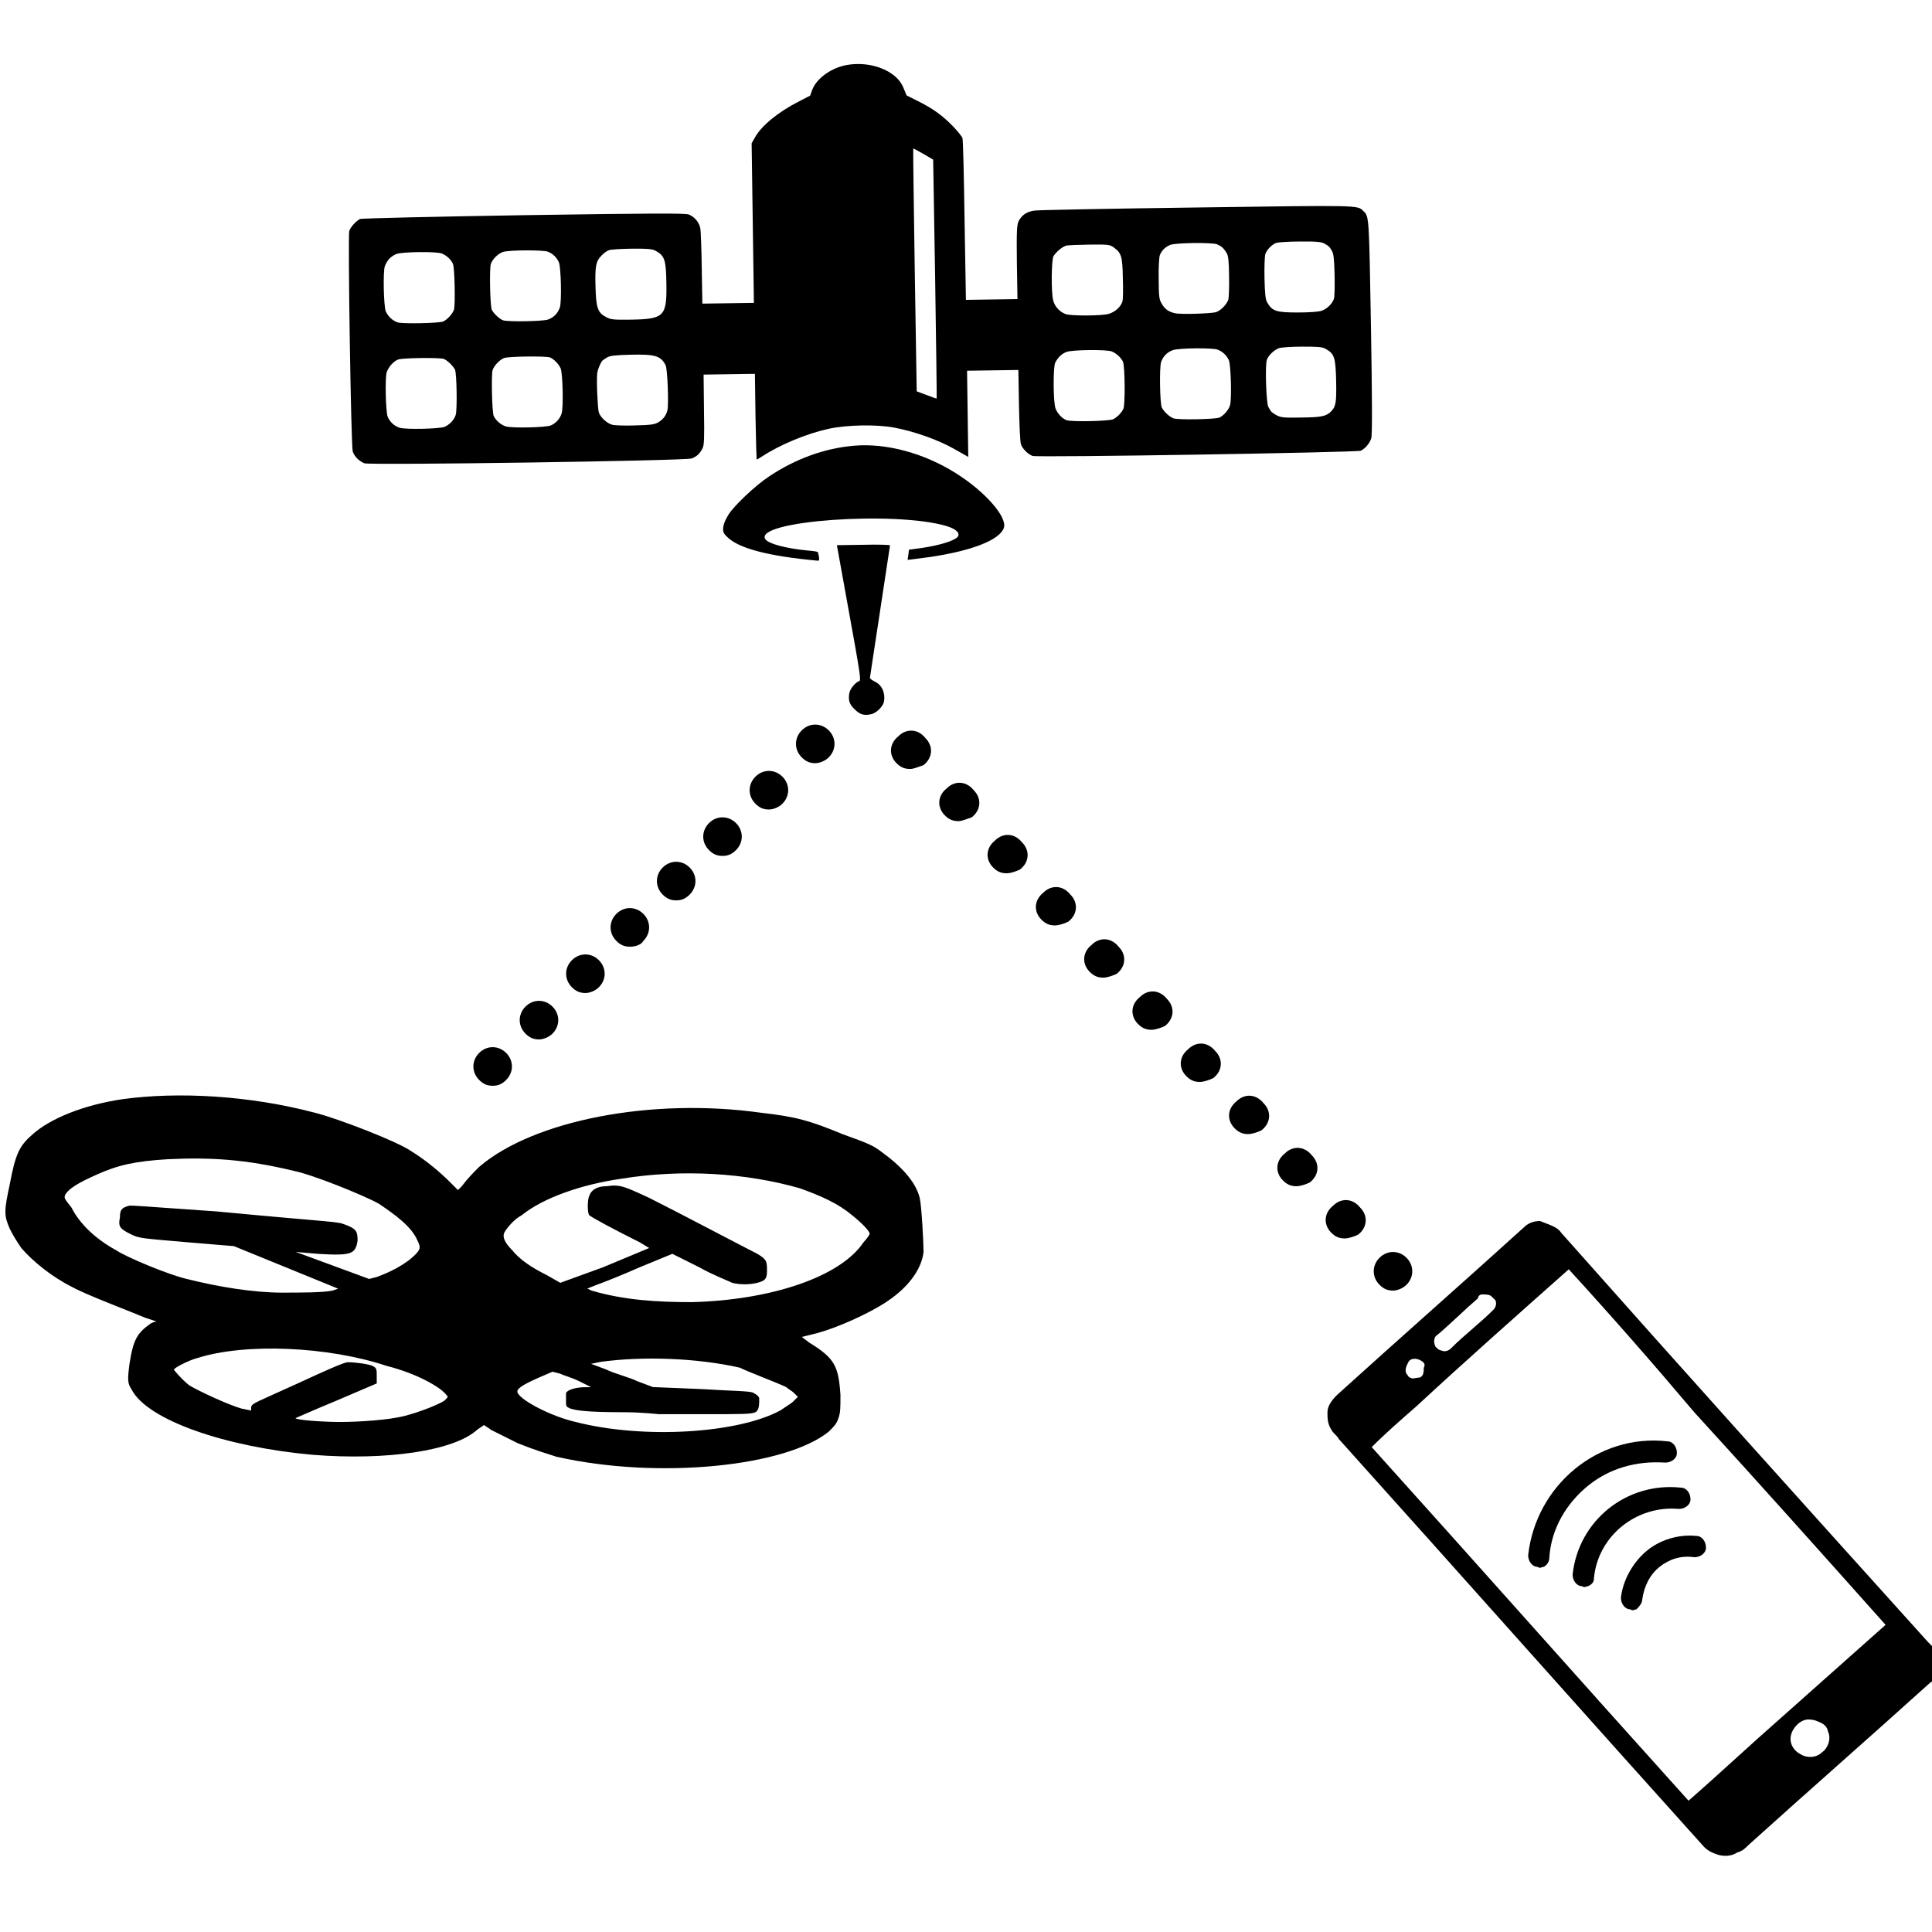 <?xml version="1.0" encoding="UTF-8"?>
<svg width="100pt" height="100pt" version="1.1" viewBox="0 0 100 100" xmlns="http://www.w3.org/2000/svg">
 <g>
  <path d="m18.078 11.961c-0.078 0.262 0.09 11.148 0.18 11.41 0.09 0.262 0.32 0.488 0.602 0.609 0.289 0.109 16.609-0.129 16.941-0.25 0.262-0.102 0.41-0.23 0.559-0.52 0.09-0.16 0.102-0.531 0.078-2.012l-0.02-1.809 2.656-0.039 0.031 2.199c0.02 1.211 0.051 2.211 0.059 2.231 0.012 0.012 0.141-0.059 0.289-0.16 0.922-0.602 2.301-1.18 3.461-1.43 0.93-0.199 2.449-0.23 3.359-0.059 1.07 0.199 2.32 0.648 3.141 1.121 0.18 0.102 0.41 0.23 0.512 0.289l0.191 0.109-0.062-4.461 2.656-0.039 0.031 1.828c0.02 1.012 0.059 1.91 0.102 2.019 0.078 0.23 0.359 0.512 0.602 0.602 0.23 0.09 16.781-0.18 16.988-0.27 0.23-0.109 0.449-0.371 0.539-0.629 0.059-0.16 0.051-2.059-0.012-5.781-0.102-5.769-0.09-5.711-0.398-6-0.309-0.301-0.109-0.301-8.578-0.18-4.449 0.059-8.238 0.129-8.422 0.16-0.391 0.039-0.68 0.23-0.84 0.551-0.09 0.18-0.109 0.539-0.09 2.121l0.031 1.91-1.34 0.02-1.328 0.02-0.07-4.109c-0.031-2.262-0.078-4.18-0.109-4.262-0.031-0.09-0.23-0.34-0.5-0.621-0.539-0.559-1.059-0.93-1.852-1.32l-0.539-0.27-0.121-0.289c-0.148-0.41-0.391-0.68-0.789-0.922-0.648-0.379-1.5-0.512-2.301-0.34-0.762 0.172-1.48 0.711-1.68 1.281l-0.102 0.281-0.559 0.289c-1.09 0.551-1.949 1.262-2.289 1.859l-0.18 0.32 0.117 8.258-1.34 0.02-1.328 0.02-0.031-1.82c-0.012-1-0.051-1.93-0.07-2.059-0.059-0.32-0.289-0.602-0.59-0.73-0.18-0.078-1.801-0.07-8.551 0.031-4.699 0.078-8.391 0.16-8.48 0.199-0.211 0.109-0.492 0.422-0.555 0.621zm2.461 1.18c0.301-0.109 2.059-0.129 2.328-0.02 0.238 0.09 0.488 0.32 0.578 0.539 0.09 0.191 0.129 2.129 0.051 2.371-0.07 0.211-0.34 0.512-0.559 0.609-0.199 0.09-2.059 0.129-2.34 0.051-0.262-0.078-0.512-0.309-0.629-0.578-0.109-0.27-0.148-2.031-0.051-2.328 0.039-0.121 0.148-0.301 0.23-0.391 0.102-0.105 0.273-0.215 0.391-0.254zm0.062 5.469c0.23-0.09 2.18-0.109 2.379-0.031 0.191 0.09 0.469 0.359 0.57 0.551 0.09 0.199 0.121 2.059 0.039 2.34-0.078 0.262-0.309 0.5-0.57 0.621-0.262 0.109-2.019 0.148-2.328 0.051-0.281-0.09-0.5-0.289-0.621-0.559-0.109-0.27-0.148-2.039-0.051-2.328 0.102-0.273 0.34-0.543 0.582-0.645zm5.438-5.57c0.309-0.102 2.07-0.109 2.32-0.012 0.262 0.102 0.461 0.301 0.57 0.551 0.109 0.262 0.148 2.019 0.051 2.328-0.102 0.301-0.309 0.52-0.602 0.629-0.27 0.102-2.129 0.129-2.352 0.039-0.191-0.078-0.48-0.359-0.57-0.539-0.09-0.191-0.129-2.148-0.051-2.371 0.082-0.254 0.383-0.543 0.633-0.625zm0.051 5.492c0.23-0.09 2.18-0.109 2.379-0.031 0.211 0.09 0.449 0.34 0.551 0.57 0.109 0.262 0.148 2.019 0.051 2.328-0.09 0.281-0.289 0.5-0.559 0.621-0.262 0.109-2.019 0.148-2.328 0.051-0.262-0.078-0.52-0.309-0.629-0.539-0.09-0.191-0.129-2.148-0.059-2.371 0.074-0.23 0.363-0.539 0.594-0.629zm5.422-5.582c0.102-0.039 0.641-0.07 1.199-0.078 0.781-0.012 1.059 0.02 1.211 0.102 0.48 0.262 0.551 0.461 0.57 1.68 0.031 1.719-0.109 1.859-1.809 1.891-0.898 0.012-1.059 0-1.289-0.121-0.461-0.238-0.539-0.48-0.57-1.578-0.031-1.051 0.02-1.328 0.301-1.609 0.105-0.113 0.273-0.246 0.387-0.285zm-0.09 5.551c0.148-0.09 0.422-0.121 1.219-0.141 1.27-0.031 1.559 0.059 1.809 0.539 0.102 0.18 0.172 2.102 0.09 2.359-0.07 0.262-0.23 0.461-0.469 0.602-0.191 0.109-0.379 0.141-1.199 0.16-0.539 0.02-1.09 0-1.199-0.039-0.27-0.078-0.602-0.391-0.68-0.641-0.059-0.199-0.129-1.711-0.078-2.039 0.031-0.199 0.172-0.531 0.262-0.629 0.023-0.031 0.133-0.102 0.246-0.172zm16.367-10.539l0.512 0.301 0.102 6.172c0.051 3.391 0.09 6.18 0.078 6.191s-0.238-0.07-0.52-0.18l-0.512-0.191-0.102-6.281c-0.051-3.449-0.09-6.281-0.078-6.281 0-0.02 0.242 0.109 0.52 0.27zm7.371 4.758c0.09-0.031 0.641-0.051 1.219-0.059 1-0.012 1.07 0 1.27 0.148 0.398 0.289 0.449 0.461 0.469 1.59 0.02 0.559 0.012 1.102-0.02 1.199-0.078 0.281-0.391 0.559-0.711 0.648-0.371 0.109-1.969 0.109-2.231 0.012-0.328-0.129-0.57-0.398-0.648-0.73-0.102-0.422-0.09-2.051 0.02-2.269 0.133-0.207 0.414-0.457 0.633-0.539zm0.059 5.492c0.301-0.109 2.07-0.129 2.328-0.02 0.23 0.09 0.48 0.32 0.578 0.531 0.102 0.219 0.121 2.238 0.02 2.441-0.109 0.219-0.301 0.41-0.512 0.531-0.211 0.109-2.211 0.148-2.441 0.051-0.238-0.102-0.469-0.359-0.559-0.609-0.121-0.328-0.129-2.148-0.012-2.371 0.16-0.297 0.348-0.465 0.598-0.555zm5.359-5.539c0.301-0.109 2.141-0.129 2.41-0.031 0.238 0.102 0.34 0.191 0.5 0.449 0.09 0.148 0.121 0.422 0.129 1.211 0.012 0.559-0.012 1.109-0.039 1.211-0.09 0.25-0.379 0.551-0.629 0.641-0.23 0.078-1.84 0.129-2.129 0.059-0.328-0.07-0.539-0.219-0.699-0.512-0.129-0.211-0.141-0.379-0.148-1.27-0.012-0.559 0.02-1.109 0.059-1.219 0.09-0.242 0.277-0.43 0.547-0.539zm0.133 5.449c0.301-0.109 2.07-0.129 2.328-0.02 0.25 0.102 0.461 0.301 0.57 0.551 0.102 0.25 0.148 2.012 0.059 2.32-0.07 0.238-0.32 0.531-0.551 0.641-0.199 0.09-2.148 0.129-2.379 0.039-0.211-0.078-0.5-0.352-0.602-0.559-0.102-0.211-0.129-2.078-0.039-2.352 0.102-0.293 0.312-0.512 0.613-0.621zm5.328-5.543c0.102-0.039 0.648-0.078 1.238-0.078 0.828-0.012 1.109 0.02 1.27 0.102 0.238 0.141 0.25 0.141 0.391 0.379 0.09 0.148 0.121 0.43 0.141 1.262 0.012 0.578 0 1.141-0.039 1.238-0.102 0.262-0.352 0.5-0.629 0.602-0.141 0.051-0.629 0.09-1.211 0.09-1.141 0-1.34-0.059-1.609-0.52-0.09-0.148-0.121-0.43-0.141-1.262-0.012-0.578 0.012-1.141 0.039-1.23 0.07-0.219 0.32-0.488 0.551-0.582zm0.16 5.441c0.121-0.039 0.66-0.078 1.199-0.078 0.762 0 1.039 0.012 1.191 0.102 0.48 0.262 0.539 0.422 0.57 1.68 0.02 1.09-0.012 1.309-0.25 1.559-0.25 0.262-0.512 0.32-1.559 0.328-0.891 0.02-1.059 0-1.281-0.121-0.141-0.078-0.27-0.172-0.289-0.211-0.02-0.039-0.078-0.129-0.129-0.211-0.109-0.172-0.18-2.172-0.078-2.441 0.074-0.227 0.375-0.516 0.625-0.605z"/>
  <path d="m37.699 26.648c-0.211 0.352-0.281 0.57-0.27 0.801 0.012 0.129 0.059 0.211 0.262 0.391 0.609 0.559 2.121 0.949 4.609 1.18 0.102 0.012 0.109-0.012 0.09-0.199-0.02-0.121-0.051-0.23-0.07-0.25-0.02-0.02-0.262-0.059-0.531-0.078-1.129-0.109-2.031-0.352-2.18-0.59-0.578-0.949 6.731-1.469 9.391-0.672 0.57 0.172 0.781 0.449 0.469 0.641-0.328 0.211-1.16 0.422-2.051 0.531l-0.371 0.051-0.031 0.262-0.039 0.262 0.191-0.02c0.102-0.012 0.539-0.07 0.98-0.129 2.16-0.32 3.59-0.879 3.809-1.5 0.199-0.551-0.961-1.879-2.469-2.828-1.641-1.039-3.609-1.578-5.289-1.43-1.52 0.129-3.031 0.68-4.391 1.59-0.707 0.461-1.82 1.52-2.109 1.988z"/>
  <path d="m43.949 31.711c0.551 3.039 0.629 3.512 0.531 3.539-0.199 0.059-0.48 0.398-0.52 0.629-0.059 0.379 0 0.57 0.281 0.84s0.469 0.328 0.84 0.25c0.23-0.039 0.531-0.309 0.641-0.551 0.09-0.219 0.059-0.578-0.078-0.809-0.109-0.172-0.191-0.238-0.379-0.34-0.141-0.07-0.238-0.148-0.238-0.18s0.238-1.57 0.52-3.43 0.52-3.41 0.52-3.43c0-0.031-0.621-0.051-1.371-0.031l-1.379 0.02z"/>
  <path d="m80.801 63.801c6.301 7.102 12.602 14.102 19 21.199 0.102 0.102 0.301 0.301 0.398 0.398 0.199 0.398 0.301 0.801 0.102 1.199-0.102 0.199-0.199 0.398-0.398 0.5-3.102 2.801-6.301 5.602-9.398 8.398-0.199 0.199-0.301 0.301-0.602 0.398-0.301 0.199-0.699 0.199-1 0.102-0.301-0.102-0.5-0.199-0.699-0.398-6.301-7-12.602-14.102-18.898-21.102-0.102-0.199-0.301-0.301-0.398-0.5-0.199-0.301-0.199-0.602-0.199-0.898 0-0.301 0.199-0.602 0.5-0.898 3.199-2.898 6.5-5.801 9.699-8.699 0.199-0.199 0.5-0.301 0.801-0.301 0.492 0.199 0.895 0.301 1.094 0.602zm0.398 1.898c-2.699 2.398-5.301 4.699-7.898 7.102-0.801 0.699-1.602 1.398-2.301 2.102 5.5 6.102 10.898 12.199 16.398 18.301 1.602-1.398 3.199-2.898 4.801-4.301 1.801-1.602 3.602-3.199 5.398-4.801-3.301-3.699-6.602-7.398-9.898-11-2.199-2.602-4.301-5-6.5-7.402zm-4 1.402c-0.102-0.102-0.301-0.102-0.5-0.102-0.102 0-0.199 0.102-0.199 0.199-0.699 0.602-1.398 1.301-2.102 1.898-0.199 0.102-0.199 0.398-0.102 0.602 0.102 0.102 0.199 0.199 0.301 0.199 0.199 0.102 0.398 0 0.5-0.102 0.699-0.699 1.5-1.301 2.199-2 0.102-0.102 0.199-0.301 0.102-0.5 0 0.004-0.098-0.098-0.199-0.195zm17.102 22.098c-0.199-0.102-0.398-0.199-0.699-0.199-0.398 0-0.801 0.398-0.898 0.801-0.102 0.398 0.102 0.801 0.5 1 0.301 0.199 0.801 0.199 1.102-0.102 0.301-0.199 0.5-0.699 0.301-1.102-0.004-0.098-0.105-0.297-0.305-0.398zm-20.801-18.801c-0.199-0.102-0.5-0.102-0.602 0.102-0.102 0.199-0.199 0.398-0.102 0.602 0.102 0.102 0.102 0.199 0.199 0.199 0.102 0.102 0.301 0 0.5 0 0.199-0.102 0.199-0.301 0.199-0.5 0.105-0.199 0.004-0.301-0.195-0.402z"/>
  <path d="m84.699 83.301c-0.102 0-0.199 0.102-0.301 0-0.301 0-0.5-0.301-0.5-0.602 0.102-0.898 0.602-1.801 1.301-2.398 0.699-0.602 1.699-0.898 2.602-0.801 0.301 0 0.5 0.301 0.5 0.602 0 0.301-0.301 0.5-0.602 0.5-0.699-0.102-1.301 0.102-1.801 0.5-0.5 0.398-0.801 1-0.898 1.699 0 0.199-0.199 0.398-0.301 0.5z"/>
  <path d="m82.199 82.102c-0.102 0-0.199 0.102-0.301 0-0.301 0-0.5-0.301-0.5-0.602 0.301-2.801 2.801-4.801 5.602-4.5 0.301 0 0.5 0.301 0.5 0.602 0 0.301-0.301 0.5-0.602 0.5-2.199-0.199-4.199 1.398-4.398 3.602 0 0.195-0.102 0.297-0.301 0.398z"/>
  <path d="m79.898 81.102c-0.102 0-0.199 0.102-0.301 0-0.301 0-0.5-0.301-0.5-0.602 0.398-3.602 3.602-6.301 7.199-5.898 0.301 0 0.5 0.301 0.5 0.602s-0.301 0.5-0.602 0.5c-1.5-0.102-2.898 0.301-4 1.199-1.102 0.898-1.898 2.199-2 3.699 0.004 0.199-0.094 0.398-0.297 0.5z"/>
  <path d="m25.5 56.199c-0.301 0-0.5-0.102-0.699-0.301-0.398-0.398-0.398-1 0-1.398 0.398-0.398 1-0.398 1.398 0 0.398 0.398 0.398 1 0 1.398-0.199 0.203-0.398 0.301-0.699 0.301z"/>
  <path d="m27.898 53.801c-0.301 0-0.5-0.102-0.699-0.301-0.398-0.398-0.398-1 0-1.398 0.398-0.398 1-0.398 1.398 0 0.398 0.398 0.398 1 0 1.398-0.199 0.199-0.496 0.301-0.699 0.301zm2.402-2.402c-0.301 0-0.5-0.102-0.699-0.301-0.398-0.398-0.398-1 0-1.398 0.398-0.398 1-0.398 1.398 0 0.398 0.398 0.398 1 0 1.398-0.199 0.203-0.5 0.301-0.699 0.301zm2.301-2.398c-0.301 0-0.5-0.102-0.699-0.301-0.398-0.398-0.398-1 0-1.398 0.398-0.398 1-0.398 1.398 0 0.398 0.398 0.398 1 0 1.398-0.102 0.199-0.402 0.301-0.699 0.301zm2.398-2.398c-0.301 0-0.5-0.102-0.699-0.301-0.398-0.398-0.398-1 0-1.398 0.398-0.398 1-0.398 1.398 0 0.398 0.398 0.398 1 0 1.398-0.199 0.199-0.398 0.301-0.699 0.301zm2.398-2.301c-0.301 0-0.5-0.102-0.699-0.301-0.398-0.398-0.398-1 0-1.398 0.398-0.398 1-0.398 1.398 0 0.398 0.398 0.398 1 0 1.398-0.199 0.199-0.398 0.301-0.699 0.301zm2.402-2.402c-0.301 0-0.5-0.102-0.699-0.301-0.398-0.398-0.398-1 0-1.398 0.398-0.398 1-0.398 1.398 0 0.398 0.398 0.398 1 0 1.398-0.199 0.203-0.5 0.301-0.699 0.301zm2.398-2.398c-0.301 0-0.5-0.102-0.699-0.301-0.398-0.398-0.398-1 0-1.398 0.398-0.398 1-0.398 1.398 0 0.398 0.398 0.398 1 0 1.398-0.199 0.199-0.5 0.301-0.699 0.301z"/>
  <path d="m69.602 64.102c-0.301 0-0.5-0.102-0.699-0.301-0.398-0.398-0.398-1 0.102-1.398 0.398-0.398 1-0.398 1.398 0.102 0.398 0.398 0.398 1-0.102 1.398-0.199 0.098-0.5 0.199-0.699 0.199zm-2.5-2.703c-0.301 0-0.5-0.102-0.699-0.301-0.398-0.398-0.398-1 0.102-1.398 0.398-0.398 1-0.398 1.398 0.102 0.398 0.398 0.398 1-0.102 1.398-0.199 0.102-0.5 0.199-0.699 0.199zm-2.5-2.699c-0.301 0-0.5-0.102-0.699-0.301-0.398-0.398-0.398-1 0.102-1.398 0.398-0.398 1-0.398 1.398 0.102 0.398 0.398 0.398 1-0.102 1.398-0.199 0.102-0.5 0.199-0.699 0.199zm-2.5-2.699c-0.301 0-0.5-0.102-0.699-0.301-0.398-0.398-0.398-1 0.102-1.398 0.398-0.398 1-0.398 1.398 0.102 0.398 0.398 0.398 1-0.102 1.398-0.199 0.098-0.5 0.199-0.699 0.199zm-2.5-2.699c-0.301 0-0.5-0.102-0.699-0.301-0.398-0.398-0.398-1 0.102-1.398 0.398-0.398 1-0.398 1.398 0.102 0.398 0.398 0.398 1-0.102 1.398-0.199 0.098-0.5 0.199-0.699 0.199zm-2.5-2.699c-0.301 0-0.5-0.102-0.699-0.301-0.398-0.398-0.398-1 0.102-1.398 0.398-0.398 1-0.398 1.398 0.102 0.398 0.398 0.398 1-0.102 1.398-0.199 0.098-0.5 0.199-0.699 0.199zm-2.5-2.703c-0.301 0-0.5-0.102-0.699-0.301-0.398-0.398-0.398-1 0.102-1.398 0.398-0.398 1-0.398 1.398 0.102 0.398 0.398 0.398 1-0.102 1.398-0.199 0.102-0.5 0.199-0.699 0.199zm-2.5-2.699c-0.301 0-0.5-0.102-0.699-0.301-0.398-0.398-0.398-1 0.102-1.398 0.398-0.398 1-0.398 1.398 0.102 0.398 0.398 0.398 1-0.102 1.398-0.199 0.102-0.5 0.199-0.699 0.199zm-2.5-2.699c-0.301 0-0.5-0.102-0.699-0.301-0.398-0.398-0.398-1 0.102-1.398 0.398-0.398 1-0.398 1.398 0.102 0.398 0.398 0.398 1-0.102 1.398-0.301 0.098-0.5 0.199-0.699 0.199zm-2.5-2.699c-0.301 0-0.5-0.102-0.699-0.301-0.398-0.398-0.398-1 0.102-1.398 0.398-0.398 1-0.398 1.398 0.102 0.398 0.398 0.398 1-0.102 1.398-0.301 0.098-0.5 0.199-0.699 0.199z"/>
  <path d="m72.102 66.801c-0.301 0-0.5-0.102-0.699-0.301-0.398-0.398-0.398-1 0-1.398 0.398-0.398 1-0.398 1.398 0 0.398 0.398 0.398 1 0 1.398-0.199 0.199-0.5 0.301-0.699 0.301z"/>
  <path d="m43.602 58.699c-1.699-0.699-2.398-0.898-4.199-1.102-5.699-0.801-11.801 0.398-14.602 2.801-0.301 0.301-0.602 0.602-0.898 1l-0.199 0.199-0.398-0.398c-0.5-0.5-1.199-1.102-2-1.602-0.699-0.5-3.801-1.699-5-2-3.398-0.898-7.102-1.102-10-0.699-2 0.301-3.699 1-4.602 1.801-0.699 0.602-0.898 1-1.199 2.602-0.301 1.398-0.301 1.602 0 2.301 0.199 0.398 0.398 0.699 0.602 1 0.602 0.699 1.602 1.5 2.602 2 0.699 0.398 3.102 1.301 3.801 1.602 0.301 0.102 0.602 0.199 0.602 0.199-0.008-0.004-0.109-0.004-0.309 0.098-0.699 0.5-0.898 0.801-1.102 2.102-0.102 0.801-0.102 1 0.102 1.301 0.801 1.602 4.898 3 9.398 3.398 3.801 0.301 7.301-0.199 8.5-1.301 0.301-0.199 0.398-0.301 0.398-0.199 0 0 0.199 0.102 0.301 0.199 0.199 0.102 0.602 0.301 1.398 0.699 1 0.398 1.398 0.5 2 0.699 5.301 1.199 11.898 0.5 14.102-1.301 0.301-0.301 0.398-0.398 0.5-0.699 0.102-0.301 0.102-0.5 0.102-1.199-0.102-1.5-0.301-1.898-1.602-2.699l-0.398-0.301 0.801-0.199c1.102-0.301 2.602-1 3.398-1.5 1.301-0.801 2-1.801 2.102-2.699 0-0.5-0.102-2.398-0.199-2.801-0.199-0.801-0.898-1.602-2-2.398-0.402-0.301-0.602-0.402-2-0.902zm0.5 4.199c0.5 0.398 1 0.898 0.898 1 0 0-0.102 0.199-0.301 0.398-1.199 1.801-4.801 3-8.898 3.102-1.801 0-3.5-0.102-5.199-0.602l-0.199-0.102 0.5-0.199c0.301-0.102 1.301-0.5 2.199-0.898l1.699-0.699 1.398 0.699c0.699 0.398 1.5 0.699 1.699 0.801 0.398 0.102 0.898 0.102 1.301 0 0.398-0.102 0.5-0.199 0.5-0.602 0-0.5 0-0.602-0.5-0.898-0.602-0.301-4.199-2.199-5.602-2.898-1.301-0.602-1.5-0.699-2.199-0.602-0.5 0-0.801 0.199-0.898 0.5-0.102 0.199-0.102 0.898 0 1 0.102 0.102 1.199 0.699 2.602 1.398l0.5 0.301-2.398 1-2.203 0.801-0.699-0.398c-0.801-0.398-1.398-0.801-1.801-1.301-0.398-0.398-0.5-0.699-0.398-0.898 0.102-0.199 0.5-0.699 0.898-0.898 1.102-0.898 3.102-1.602 5.199-1.898 3.102-0.5 6.398-0.301 9.199 0.5 1.102 0.395 2 0.797 2.703 1.395zm-24.5-0.598c0.898 0.602 1.699 1.199 2 1.898 0.199 0.398 0.199 0.5-0.398 1-0.398 0.301-0.898 0.602-1.699 0.898l-0.398 0.102-3.797-1.398 1.199 0.102c1.699 0.102 1.898 0 2-0.699 0-0.5-0.102-0.602-0.602-0.801-0.5-0.199-0.398-0.102-6.699-0.699-4.301-0.301-4.199-0.301-4.5-0.301-0.398 0.102-0.5 0.199-0.5 0.602-0.102 0.5 0 0.602 0.602 0.898 0.398 0.199 0.602 0.199 2.898 0.398l2.398 0.199 5.398 2.203-0.301 0.102c-0.5 0.102-1.699 0.102-2.602 0.102-1.5 0-3.301-0.301-4.898-0.699-0.898-0.199-3.102-1.102-3.699-1.5-1.102-0.602-1.898-1.398-2.301-2.199-0.402-0.508-0.402-0.508-0.305-0.707 0.199-0.301 0.699-0.602 1.602-1 1.102-0.5 2-0.699 3.699-0.801 2.199-0.102 4 0 6.5 0.602 1 0.199 3.699 1.297 4.402 1.699zm21.098 9.5c0.102 0.102 0.301 0.199 0.398 0.301l0.199 0.199-0.199 0.199c-0.098 0.102-0.098 0.102-0.699 0.5-2.199 1.199-7.102 1.5-10.602 0.602-1.301-0.301-2.801-1.102-3-1.5-0.102-0.199 0.199-0.398 1.102-0.801l0.699-0.301 0.398 0.102c0.199 0.102 0.602 0.199 1 0.398l0.602 0.301h-0.301c-0.398 0-0.898 0.102-1 0.301v0.398c0 0.301 0 0.301 0.199 0.398 0.301 0.102 0.801 0.199 2.801 0.199 0.898 0 1.801 0.102 1.801 0.102h0.199 2c2.102 0 2.602 0 2.801-0.102 0.199-0.102 0.199-0.398 0.199-0.699 0-0.102-0.102-0.199-0.301-0.301-0.102-0.102-1.199-0.102-2.699-0.199l-2.5-0.102-0.801-0.301c-0.398-0.199-1.199-0.398-1.602-0.602l-0.801-0.301 0.5-0.102c2.199-0.301 5-0.199 7.199 0.301 0.406 0.207 2.008 0.809 2.406 1.008zm-17.598 0.398c0.102 0.102 0.102 0.102-0.102 0.301-0.301 0.199-1.301 0.602-2.102 0.801-0.801 0.199-2.301 0.301-3.301 0.301-0.898 0-2.301-0.102-2.301-0.199 0 0 0.898-0.398 2.102-0.898l2.102-0.898v-0.398c0-0.301 0-0.398-0.199-0.5-0.199-0.102-0.898-0.199-1.301-0.199-0.199 0-1.301 0.5-2.602 1.102-2.199 1-2.301 1-2.398 1.199v0.199l-0.5-0.102c-0.699-0.199-2.199-0.898-2.699-1.199-0.402-0.309-0.801-0.809-0.801-0.809 0-0.102 0.801-0.5 1.199-0.602 2.5-0.801 6.801-0.602 9.801 0.398 1.602 0.406 2.801 1.105 3.102 1.504z"/>
 </g>
</svg>
